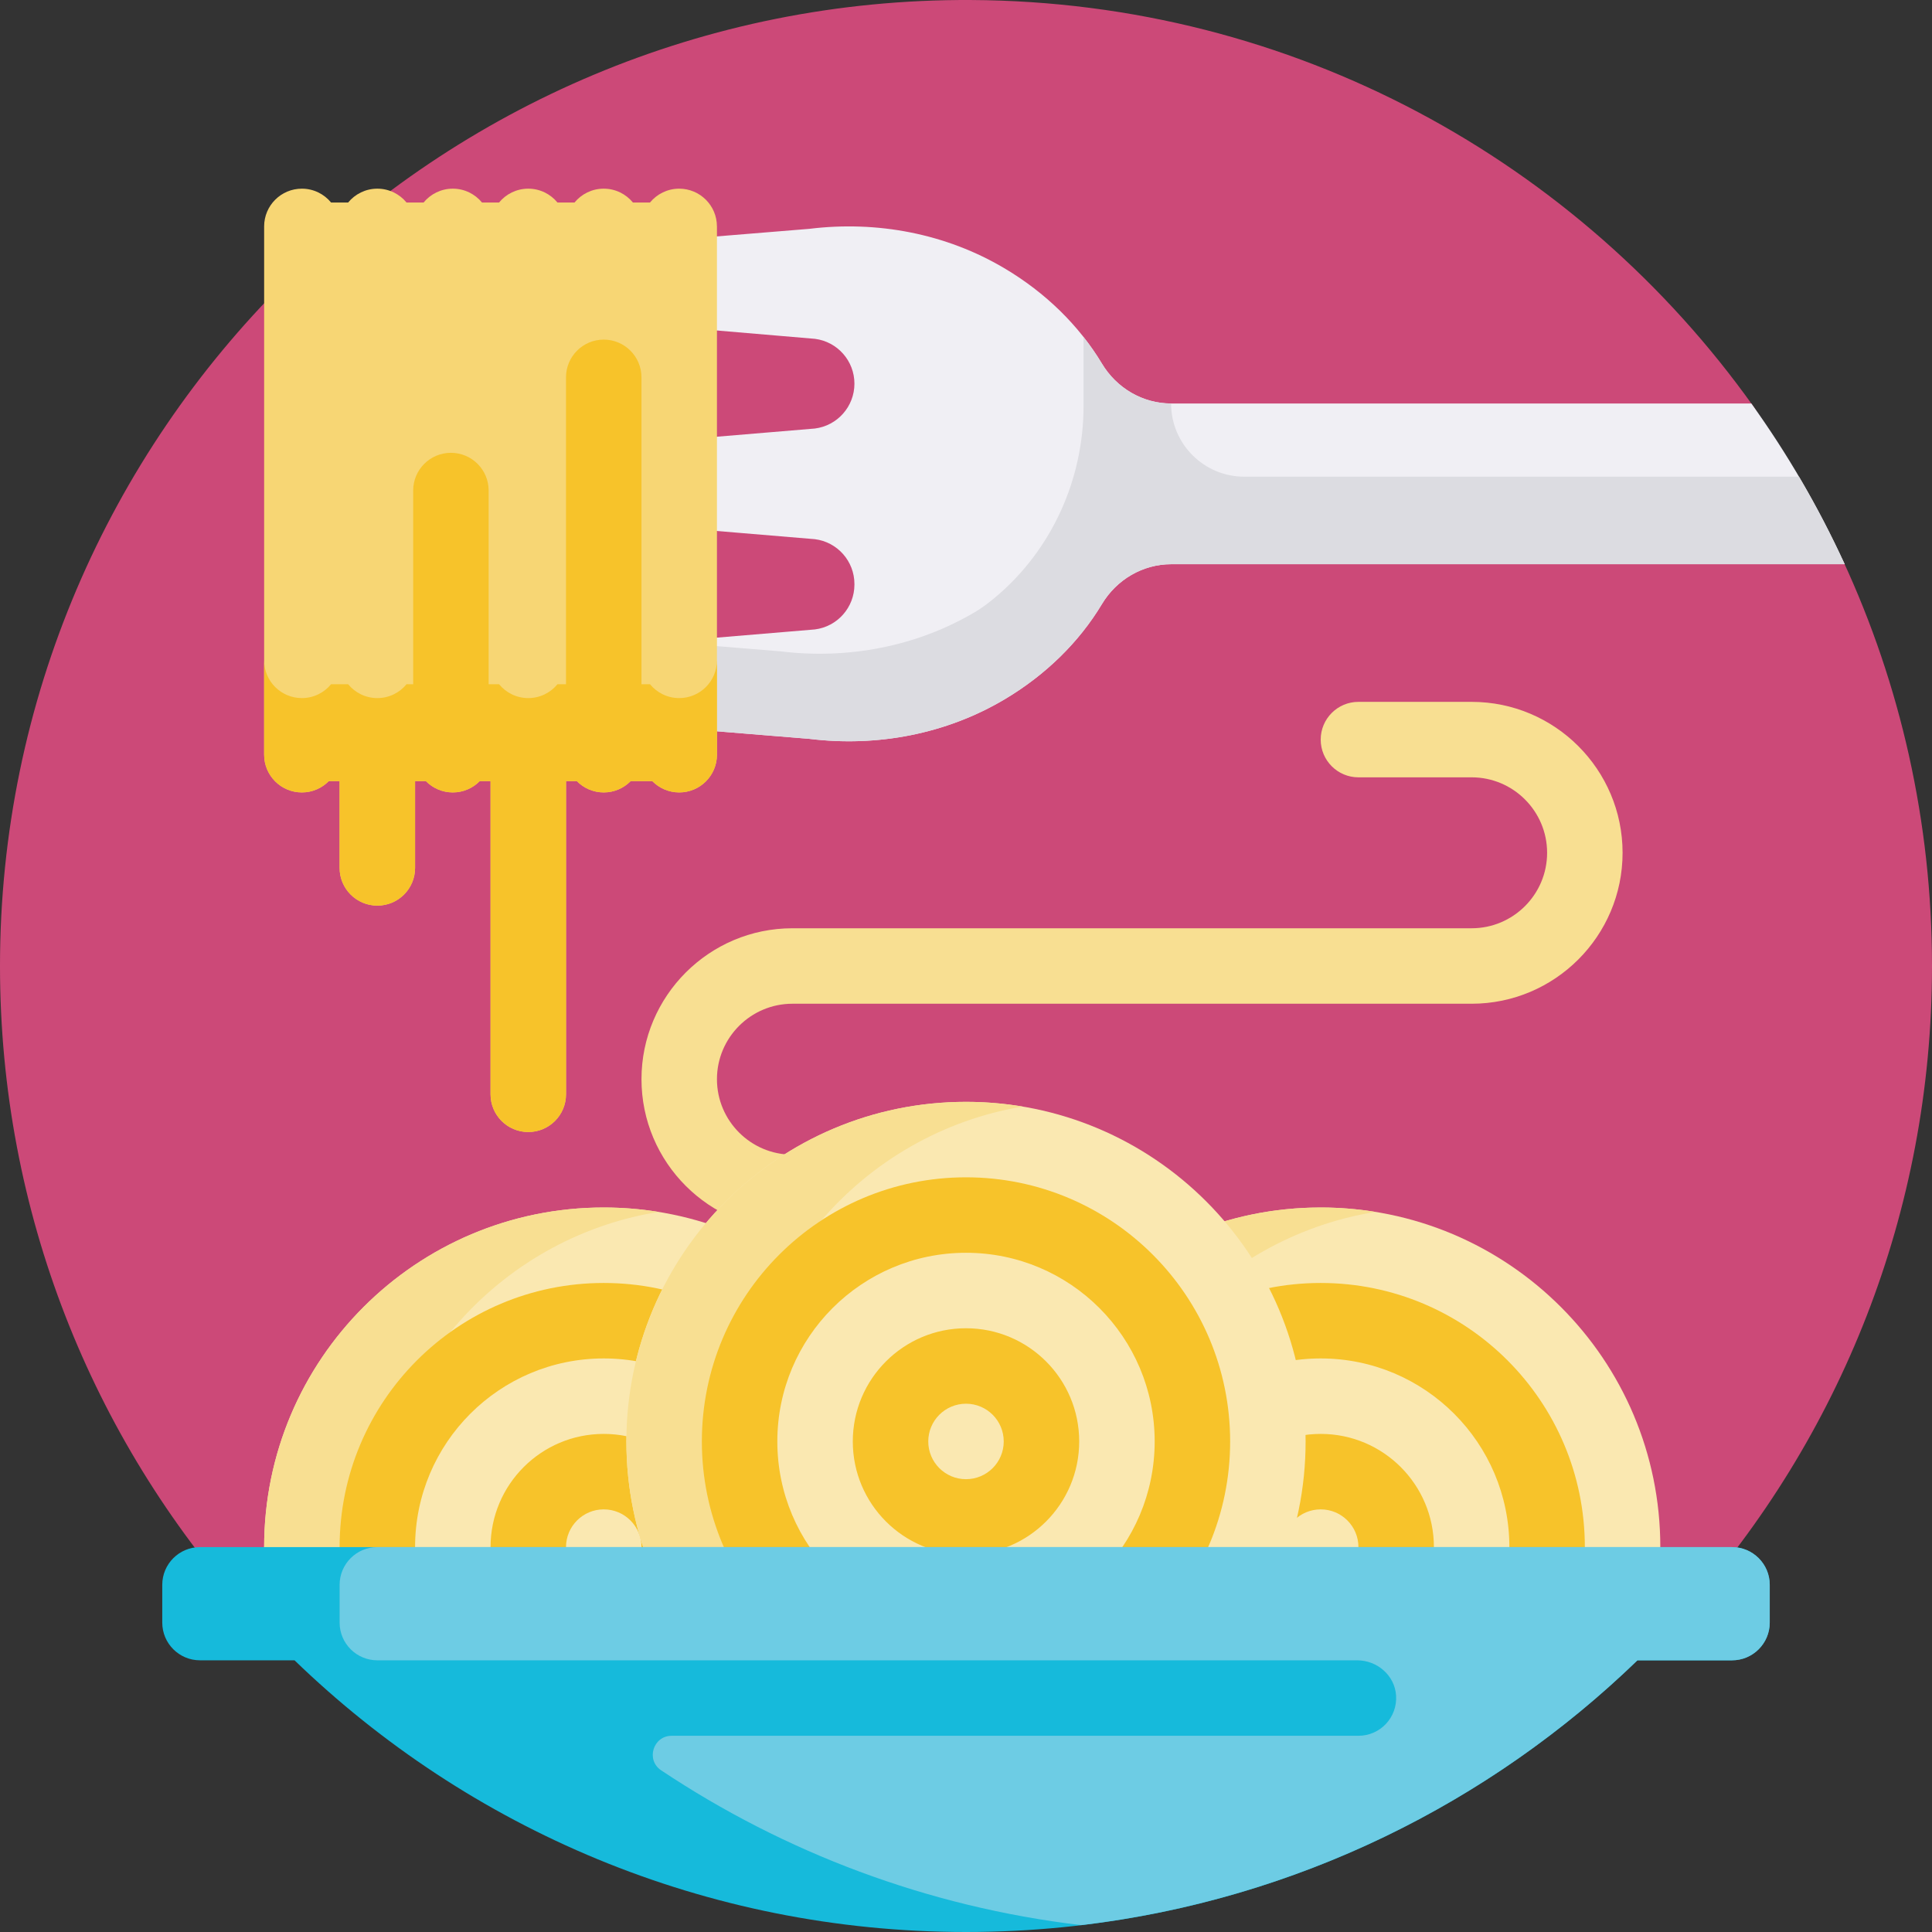 <svg height="512pt" viewBox="0 0 512 512" width="512pt" xmlns="http://www.w3.org/2000/svg"><rect x="0" y="0" width="512" height="512" fill="#333333" stroke="none"/><path d="m488.465 148.68c15.098 32.641 23.535 68.992 23.535 107.32 0 65.41-24.543 125.082-64.91 170.332h-382.18c-40.363-45.25-64.91-104.922-64.91-170.332 0-141.559 115.789-256.727 257.348-255.996 85.559.441 161.172 42.863 207.336 107.711 1.359 1.906 2.066 4.203 2.066 6.547v16c0 6.965 5.648 12.613 12.613 12.613 3.902 0 7.465 2.258 9.102 5.805zm0 0" fill="#cc4978"/><path d="m440 410c0 6.875-.773 13.566-2.234 20h-175.531c-1.461-6.434-2.234-13.125-2.234-20 0-49.707 40.293-90 90-90s90 40.293 90 90zm-280-90c-49.707 0-90 40.293-90 90 0 6.875.773 13.566 2.234 20h175.531c1.461-6.434 2.234-13.125 2.234-20 0-49.707-40.293-90-90-90zm0 0" fill="#fae8b1"/><path d="m289 410c0 6.875.773 13.566 2.234 20h-14.469c1.461-6.434 2.234-13.125 2.234-20 0-14.48-3.426-28.156-9.5-40.277 14.781-29.48 45.273-49.723 80.5-49.723 4.938 0 9.777.406 14.5 1.168-42.809 6.938-75.5 44.062-75.5 88.832zm-219 0c0 6.875.773 13.566 2.234 20h29c-1.461-6.434-2.234-13.125-2.234-20 0-44.77 32.691-81.895 75.5-88.832-4.723-.766-9.562-1.168-14.5-1.168-49.707 0-90 40.293-90 90zm0 0" fill="#f8df92"/><path d="m430 226c0 22.055-17.945 40-40 40h-180c-11.027 0-20 8.973-20 20s8.973 20 20 20c5.523 0 10 4.477 10 10s-4.477 10-10 10c-22.055 0-40-17.945-40-40s17.945-40 40-40h180c11.027 0 20-8.973 20-20s-8.973-20-20-20h-30c-5.523 0-10-4.477-10-10s4.477-10 10-10h30c22.055 0 40 17.945 40 40zm0 0" fill="#f8df92"/><path d="m350 340c-38.66 0-70 31.34-70 70s31.34 70 70 70 70-31.34 70-70-31.34-70-70-70zm0 120c-27.613 0-50-22.387-50-50s22.387-50 50-50 50 22.387 50 50-22.387 50-50 50zm0-80c-16.57 0-30 13.43-30 30s13.43 30 30 30 30-13.43 30-30-13.43-30-30-30zm0 40c-5.523 0-10-4.477-10-10s4.477-10 10-10 10 4.477 10 10-4.477 10-10 10zm-190-80c-38.66 0-70 31.34-70 70s31.34 70 70 70 70-31.34 70-70-31.34-70-70-70zm0 120c-27.613 0-50-22.387-50-50s22.387-50 50-50 50 22.387 50 50-22.387 50-50 50zm0-80c-16.57 0-30 13.43-30 30s13.43 30 30 30 30-13.43 30-30-13.43-30-30-30zm0 40c-5.523 0-10-4.477-10-10s4.477-10 10-10 10 4.477 10 10-4.477 10-10 10zm0 0" fill="#f7c32a"/><path d="m346 382c0 49.707-40.293 90-90 90s-90-40.293-90-90 40.293-90 90-90 90 40.293 90 90zm0 0" fill="#fae8b1"/><path d="m271 470.75c-4.879.82-9.891 1.25-15 1.25-49.707 0-90-40.293-90-90s40.293-90 90-90c5.109 0 10.121.434 15 1.25-42.566 7.145-75 44.156-75 88.75s32.434 81.605 75 88.75zm0 0" fill="#f8df92"/><path d="m256 312c-38.66 0-70 31.34-70 70s31.34 70 70 70 70-31.34 70-70-31.34-70-70-70zm0 120c-27.613 0-50-22.387-50-50s22.387-50 50-50 50 22.387 50 50-22.387 50-50 50zm0-80c-16.57 0-30 13.43-30 30s13.43 30 30 30 30-13.43 30-30-13.43-30-30-30zm0 40c-5.523 0-10-4.477-10-10s4.477-10 10-10 10 4.477 10 10-4.477 10-10 10zm0 0" fill="#f7c32a"/><path d="m488.859 149.52h-178.484c-7.566 0-14.465 4.086-18.355 10.574-6.07 10.117-14.938 18.77-25.711 25.191-15.547 9.258-33.871 12.727-51.832 10.516l-102.309-8.355c-3.02-.375-5.289-2.938-5.289-5.98 0-3.039 2.262-5.602 5.277-5.98l103.785-8.68c5.992-.746 10.492-5.844 10.492-11.883v-.152c0-6.039-4.5-11.137-10.492-11.883l-103.785-8.68c-3.016-.375-5.277-2.941-5.277-5.98v-.008c0-3.039 2.262-5.602 5.277-5.98l103.785-8.676c5.992-.75 10.492-5.848 10.492-11.887 0-6.031-4.484-11.125-10.469-11.883l-103.82-8.824c-3.012-.379-5.266-2.941-5.266-5.977v-.008c0-3.047 2.27-5.609 5.289-5.98l102.309-8.359c17.961-2.211 36.285 1.258 51.828 10.52 10.777 6.418 19.645 15.07 25.711 25.188 3.895 6.488 10.789 10.574 18.355 10.574h153.754c9.547 13.301 17.848 27.559 24.734 42.594zm0 0" fill="#f0eff4"/><path d="m488.859 149.52h-178.441c-7.578 0-14.5 4.078-18.398 10.574-6.07 10.117-14.938 18.77-25.711 25.191-15.547 9.258-33.871 12.727-51.832 10.516l-102.309-8.355c-3.02-.375-5.289-2.938-5.289-5.98 0-3.039 2.262-5.602 5.277-5.98l64.176-5.367 30.414 2.484c17.957 2.211 36.281-1.258 51.828-10.516 1.617-.965 3.367-2.266 5.176-3.781 14.961-12.539 23.402-31.207 23.402-50.727v-18.273c1.773 2.258 3.402 4.609 4.867 7.047 3.887 6.48 10.773 10.566 18.332 10.574 0 10.711 8.684 19.398 19.398 19.398h147c4.414 7.496 8.465 15.234 12.109 23.195zm0 0" fill="#dcdce1"/><path d="m190 60v140c0 5.523-4.477 10-10 10-2.797 0-5.32-1.148-7.137-3h-5.727c-1.816 1.852-4.34 3-7.137 3s-5.32-1.148-7.137-3h-2.863v83c0 5.523-4.477 10-10 10s-10-4.477-10-10v-83h-2.863c-1.816 1.852-4.34 3-7.137 3s-5.32-1.148-7.137-3h-2.863v23c0 5.523-4.477 10-10 10s-10-4.477-10-10v-23h-2.863c-1.816 1.852-4.34 3-7.137 3-5.523 0-10-4.477-10-10v-140c0-5.523 4.477-10 10-10 3.121 0 5.902 1.43 7.738 3.668h4.523c1.836-2.238 4.621-3.668 7.738-3.668 3.121 0 5.902 1.43 7.738 3.668h4.523c1.836-2.238 4.621-3.668 7.738-3.668 3.121 0 5.902 1.43 7.738 3.668h4.523c1.836-2.238 4.621-3.668 7.738-3.668 3.121 0 5.902 1.43 7.738 3.668h4.523c1.836-2.238 4.621-3.668 7.738-3.668 3.121 0 5.902 1.43 7.738 3.668h4.523c1.836-2.238 4.621-3.668 7.738-3.668 5.523 0 10 4.477 10 10zm0 0" fill="#f7d674"/><path d="m190 175v25c0 5.523-4.477 10-10 10-2.797 0-5.32-1.148-7.137-3h-5.727c-1.816 1.852-4.34 3-7.137 3s-5.32-1.148-7.137-3h-2.863v83c0 5.523-4.477 10-10 10s-10-4.477-10-10v-83h-2.863c-1.816 1.852-4.34 3-7.137 3s-5.32-1.148-7.137-3h-2.863v23c0 5.523-4.477 10-10 10s-10-4.477-10-10v-23h-2.863c-1.816 1.852-4.34 3-7.137 3-5.523 0-10-4.477-10-10v-25c0 5.523 4.477 10 10 10 3.121 0 5.902-1.43 7.738-3.668h4.523c1.836 2.238 4.621 3.668 7.738 3.668 3.121 0 5.902-1.43 7.738-3.668h1.762v-51.332c0-5.523 4.477-10 10-10s10 4.477 10 10v51.332h2.762c1.836 2.238 4.621 3.668 7.738 3.668 3.121 0 5.902-1.43 7.738-3.668h2.262v-81.332c0-5.523 4.477-10 10-10s10 4.477 10 10v81.332h2.262c1.836 2.238 4.621 3.668 7.738 3.668 5.523 0 10-4.477 10-10zm0 0" fill="#f7c32a"/><path d="m469 420v10c0 5.523-4.477 10-10 10h-25.055c-46.062 44.562-108.793 72-177.945 72s-131.883-27.438-177.945-72h-25.055c-5.523 0-10-4.477-10-10v-10c0-5.523 4.477-10 10-10h406c5.523 0 10 4.477 10 10zm0 0" fill="#16badb"/><path d="m469 420v10c0 5.523-4.477 10-10 10h-25.059c-39.188 37.906-90.438 63.406-147.441 70.18-40.816-4.848-78.688-19.297-111.289-41.027-4.109-2.738-2.141-9.152 2.793-9.152h181.996c5.742 0 10.355-4.84 9.977-10.664-.344-5.316-4.992-9.336-10.32-9.336h-259.656c-5.523 0-10-4.477-10-10v-10c0-5.523 4.477-10 10-10h359c5.523 0 10 4.477 10 10zm0 0" fill="#6dcce4"/></svg>